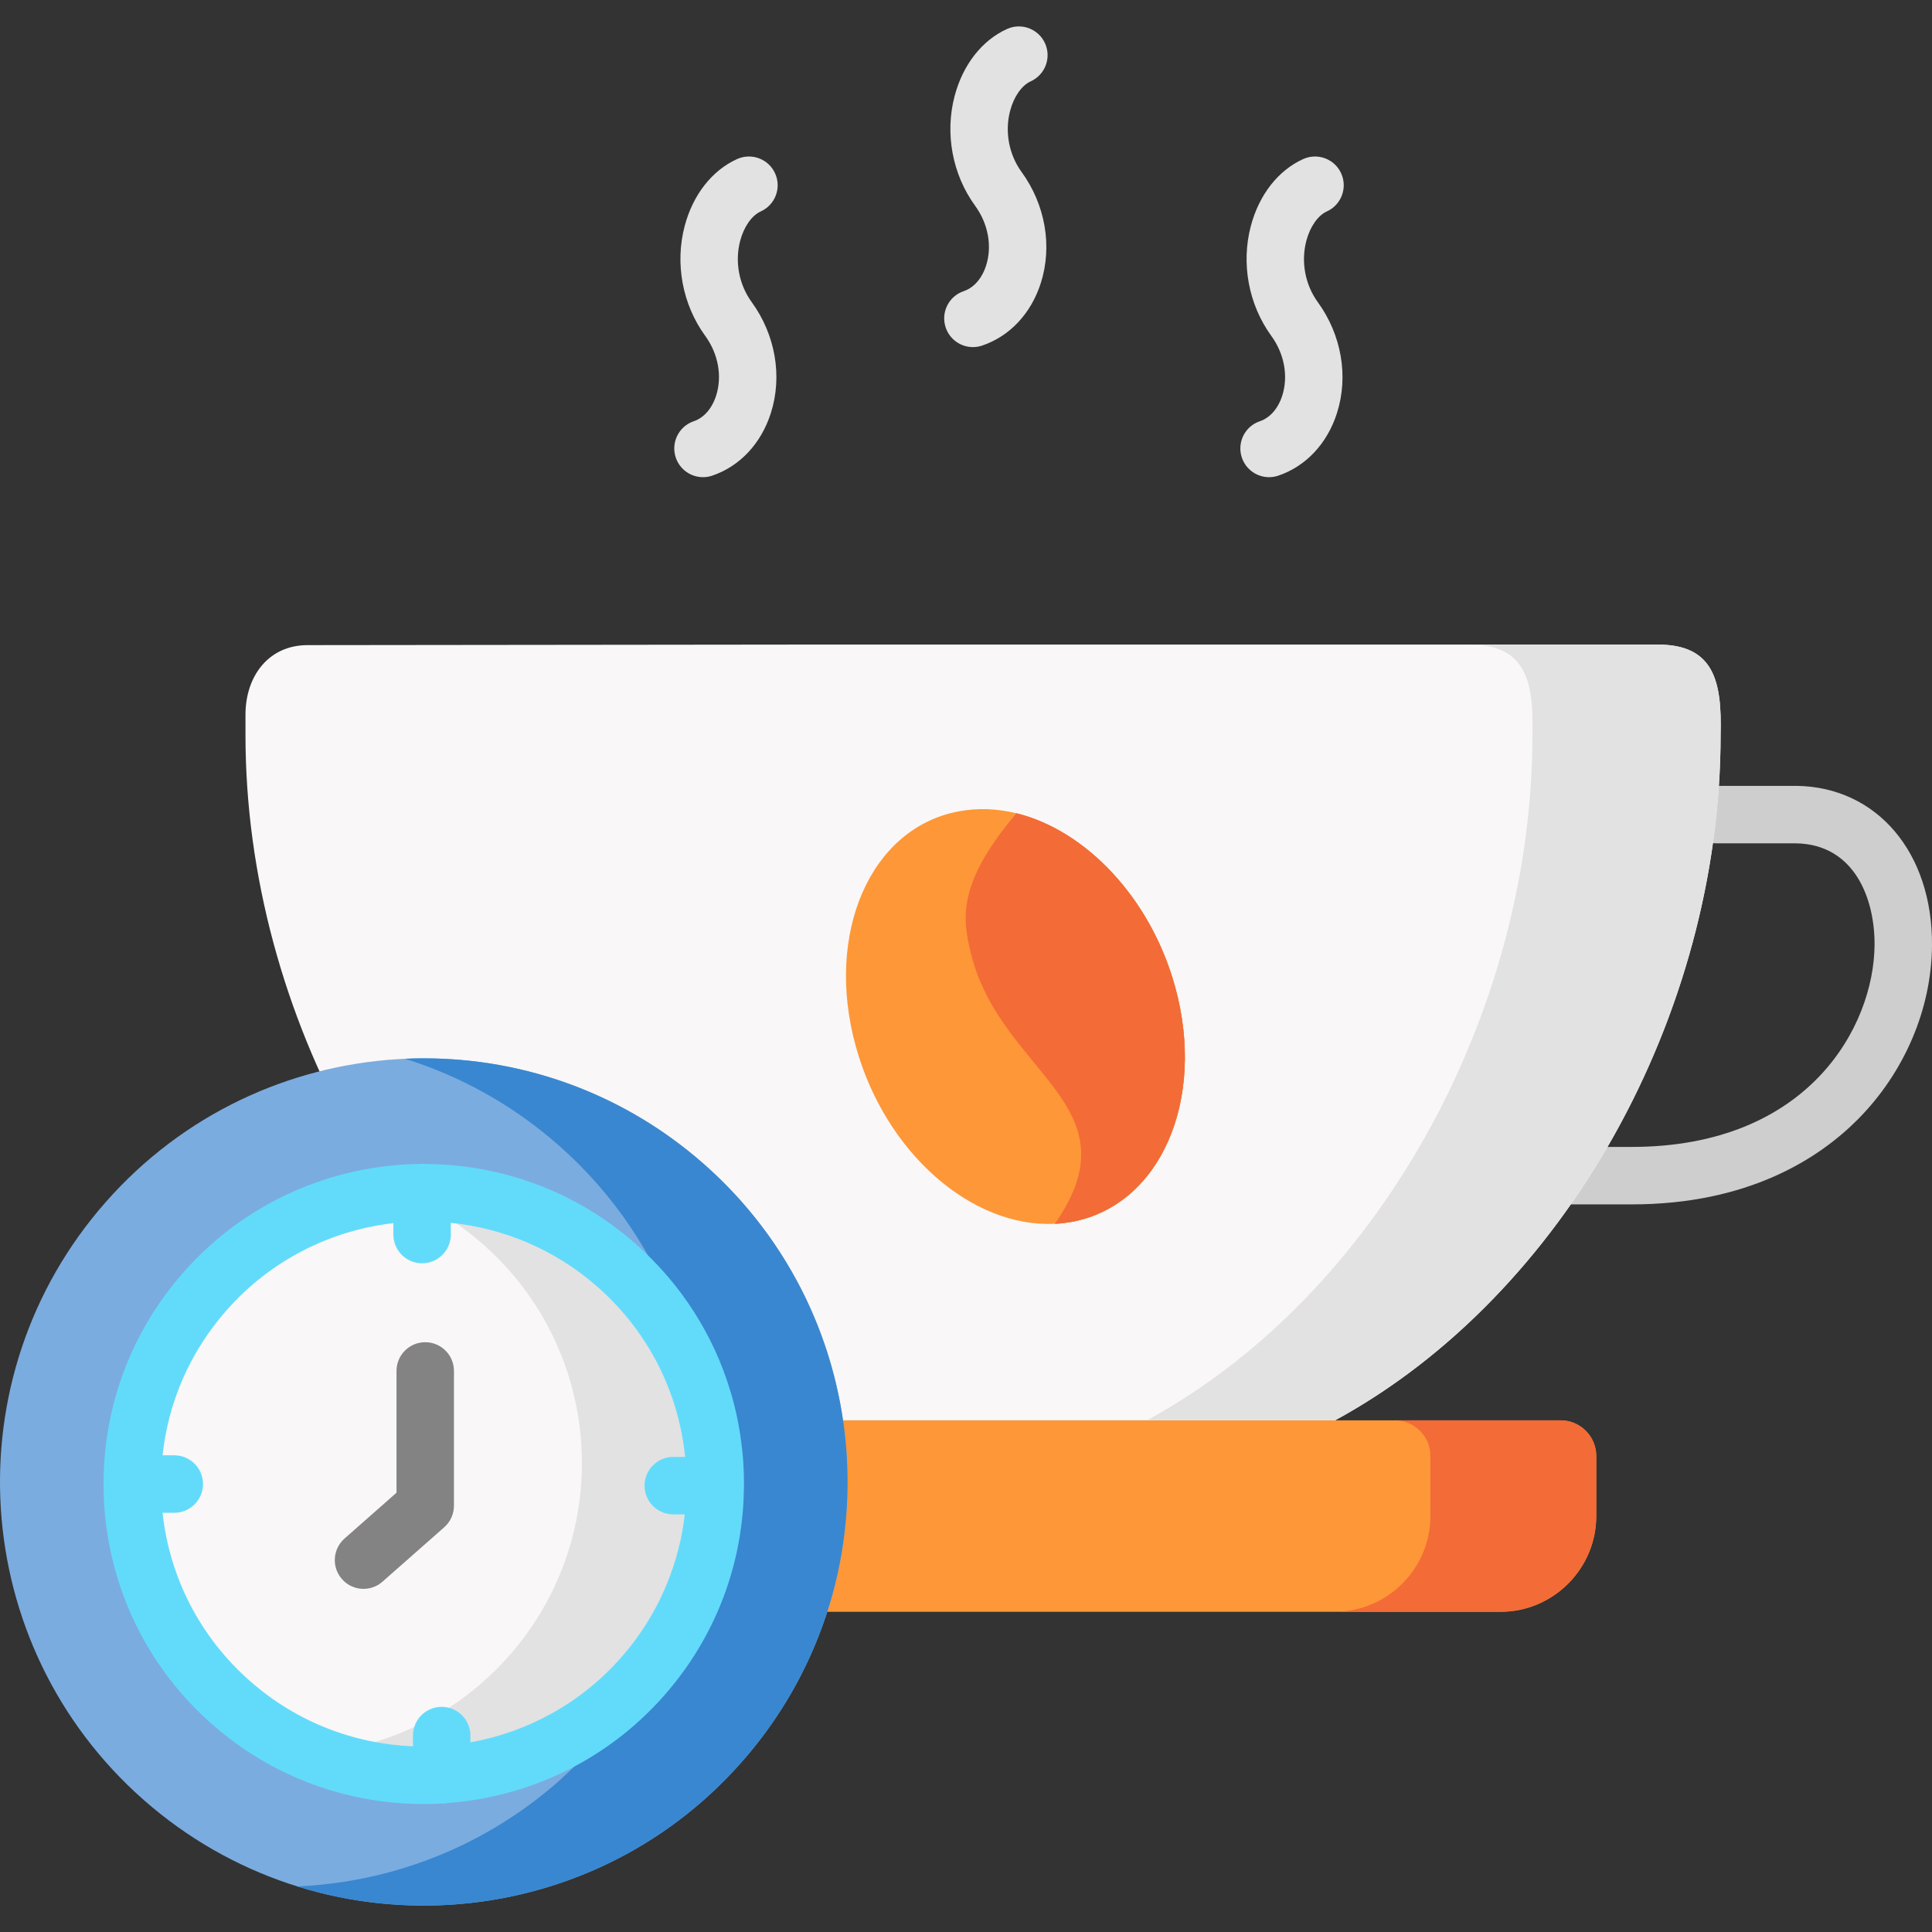 <svg id="Capa_1" enable-background="new 0 0 512 512" height="512" viewBox="0 0 512 512" width="512" xmlns="http://www.w3.org/2000/svg"><rect x="0" y="0" width="512" height="512" fill="#333333" stroke="none"/><g><g><path d="m432.375 319.177h-19.113c-4.204 0-7.611-3.409-7.611-7.615 0-4.205 3.407-7.615 7.611-7.615h19.113c46.965 0 64.245-31.995 64.401-53.502.089-12.279-5.307-26.695-20.804-26.952h-21.091c-4.204 0-7.611-3.409-7.611-7.615s3.407-7.615 7.611-7.615h21.151c.037 0 .073 0 .111.001 21.289.309 36.035 17.7 35.855 42.291-.122 16.852-7.295 33.661-19.682 46.118-10.206 10.267-28.89 22.504-59.941 22.504z" fill="#cecece"/></g><g><path clip-rule="evenodd" d="m413.59 376.409c5.194 0 9.435 4.24 9.435 9.433v15.923c0 13.962-11.426 25.385-25.363 25.385h-270.944c-13.937 0-25.363-11.423-25.363-25.385v-15.923c0-5.192 4.242-9.433 9.435-9.433z" fill="#fe9737" fill-rule="evenodd"/></g><g><path clip-rule="evenodd" d="m353.803 376.409h-186.66c-60.826-33.116-102.088-107.453-102.088-181.559v-5.452c0-10.212 6.117-18.404 16.389-18.433l129.875-.144h50.928 62.355 114.755c14.976 0 16.995 9.894 16.62 23.971-.028 74.164-41.348 148.501-102.174 181.617z" fill="#f9f7f7" fill-rule="evenodd"/></g><g><path clip-rule="evenodd" d="m397.662 427.121c13.937 0 25.363-11.394 25.363-25.356v-15.923c0-5.192-4.242-9.433-9.435-9.433h-43.946c5.194 0 9.435 4.24 9.435 9.433v15.923c0 13.962-11.426 25.356-25.363 25.356z" fill="#f36b37" fill-rule="evenodd"/></g><g><path clip-rule="evenodd" d="m353.803 376.409c55.055-29.971 94.124-93.722 101.078-160.53.721-7.01 1.096-14.048 1.096-21.087.375-14.077-1.645-23.971-16.62-23.971h-49.861c14.976 0 16.995 9.894 16.62 23.971-.029 74.164-41.32 148.501-102.174 181.617z" fill="#e2e2e2" fill-rule="evenodd"/></g><g><path d="m257.832 91.985c-3.181 0-6.147-2.01-7.215-5.194-1.337-3.987.81-8.303 4.795-9.641 2.669-.896 4.824-3.364 5.911-6.769 1.646-5.156.565-11.074-2.893-15.832-6.035-8.283-8.072-19.165-5.447-29.102 2.191-8.292 7.256-14.768 13.895-17.768 3.831-1.733 8.34-.026 10.069 3.806 1.73 3.833.028 8.343-3.804 10.074-2.373 1.072-4.458 4.053-5.443 7.78-1.466 5.551-.331 11.625 3.037 16.248 6.302 8.672 8.202 19.67 5.087 29.428-2.579 8.077-8.254 14.118-15.57 16.574-.803.268-1.62.396-2.422.396z" fill="#e2e2e2"/></g><g><path d="m336.316 126.456c-3.181 0-6.148-2.011-7.215-5.194-1.337-3.987.81-8.303 4.795-9.641 2.669-.896 4.823-3.363 5.911-6.769 1.646-5.156.564-11.074-2.893-15.832-6.033-8.307-8.061-19.2-5.427-29.141 2.192-8.273 7.249-14.735 13.874-17.728 3.83-1.733 8.34-.027 10.069 3.805 1.73 3.833.028 8.343-3.804 10.074-2.362 1.067-4.441 4.038-5.425 7.752-1.473 5.56-.342 11.648 3.026 16.285 6.296 8.662 8.196 19.661 5.081 29.418-2.58 8.078-8.254 14.118-15.57 16.574-.802.269-1.619.397-2.422.397z" fill="#e2e2e2"/></g><g><path d="m186.301 126.456c-3.179 0-6.144-2.008-7.213-5.189-1.341-3.986.803-8.304 4.787-9.645 2.667-.897 4.821-3.371 5.909-6.785 1.644-5.156.566-11.069-2.885-15.818-6.044-8.295-8.083-19.187-5.452-29.128 2.192-8.283 7.262-14.75 13.906-17.745 3.832-1.725 8.34-.019 10.065 3.816 1.726 3.835.019 8.343-3.814 10.07-2.373 1.069-4.458 4.042-5.442 7.758-1.47 5.552-.332 11.633 3.044 16.266 6.294 8.66 8.192 19.652 5.081 29.409-2.578 8.084-8.249 14.132-15.558 16.591-.804.272-1.623.4-2.428.4z" fill="#e2e2e2"/></g><g><path clip-rule="evenodd" d="m28.035 318.543c40.974-46.529 111.956-51.029 158.498-10.067 46.542 40.991 51.044 111.924 10.041 158.453-40.974 46.529-111.956 51.029-158.498 10.067-46.542-40.991-51.044-111.924-10.041-158.453z" fill="#7bacdf" fill-rule="evenodd"/></g><g><path clip-rule="evenodd" d="m186.533 308.475c-21.295-18.75-47.697-27.981-74.012-28.01h-.346c-1.645 0-3.261.029-4.876.115 14.629 4.558 28.508 12.173 40.743 22.933 7.502 6.606 13.908 13.99 19.217 21.923 19.217 28.76 23.892 64.731 13.36 97.126-4.588 14.106-12.09 27.548-22.507 39.404-1.327 1.5-2.655 2.942-4.04 4.327-1.876 1.933-3.838 3.779-5.829 5.567-2.568 2.279-5.223 4.414-7.964 6.433-5.771 4.24-11.888 7.875-18.236 10.904-6.146 2.914-12.552 5.25-19.073 7.01-7.906 2.106-16.014 3.346-24.151 3.721 7.935 2.481 16.072 4.038 24.267 4.702 8.224.663 16.505.433 24.671-.692 7.156-.981 14.254-2.683 21.122-5.048 5.973-2.048 11.773-4.587 17.37-7.644 5.454-3 10.705-6.462 15.668-10.385 5.223-4.125 10.128-8.769 14.658-13.933.693-.779 1.385-1.558 2.049-2.365 8.281-9.952 14.572-20.942 18.9-32.481 15.84-42.375 4.962-91.933-30.991-123.607z" fill="#3987d0" fill-rule="evenodd"/></g><g><path clip-rule="evenodd" d="m54.321 342.226c28.191-32.019 77.013-35.106 109.042-6.923s35.116 76.991 6.925 109.01-77.013 35.106-109.042 6.923c-32.028-28.183-35.116-76.991-6.925-109.01z" fill="#f9f7f7" fill-rule="evenodd"/></g><g><path clip-rule="evenodd" d="m163.363 335.303c-14.802-13.039-33.212-19.385-51.505-19.269-1.847 0-3.693.087-5.54.231 1.876.779 3.722 1.615 5.54 2.538 5.713 2.885 11.138 6.548 16.159 10.962 32.029 28.183 35.116 76.991 6.925 109.01-2.914 3.288-6.031 6.288-9.32 8.971-12.436 10.096-27.383 15.808-42.676 16.991 10.907 4.471 22.564 6.317 34.106 5.625 6.752-.404 13.446-1.702 19.91-3.894 4.819-1.615 9.522-3.721 13.966-6.288 7.098-4.096 13.648-9.375 19.361-15.866 6.579-7.442 11.426-15.837 14.629-24.635 3.059-8.394 4.588-17.192 4.646-25.962.114-21.578-8.744-43.039-26.201-58.414z" fill="#e2e2e2" fill-rule="evenodd"/></g><g><path clip-rule="evenodd" d="m269.375 215.533c-15.928 18.721-14.254 28.154-12.09 37.068 7.877 32.106 44.263 40.125 22.276 71.712 1.529-.058 3.03-.26 4.53-.519 23.372-4.356 35.607-32.221 27.325-62.279-6.492-23.54-23.661-41.454-42.041-45.982z" fill="#d87e49" fill-rule="evenodd"/></g><g><path clip-rule="evenodd" d="m254.111 215.013c-23.372 4.327-35.607 32.221-27.325 62.25 7.733 28.125 30.701 48.173 52.775 47.048 1.529-.058 3.03-.26 4.53-.519 23.372-4.356 35.607-32.221 27.325-62.279-6.492-23.539-23.661-41.452-42.041-45.981-5.05-1.24-10.215-1.471-15.264-.519z" fill="#fe9737" fill-rule="evenodd"/></g><g><path clip-rule="evenodd" d="m269.375 215.533c-15.928 18.721-14.254 28.154-12.09 37.068 7.877 32.106 44.263 40.125 22.276 71.712 1.529-.058 3.03-.26 4.53-.519 23.372-4.356 35.607-32.221 27.325-62.279-6.492-23.54-23.661-41.454-42.041-45.982z" fill="#f36b37" fill-rule="evenodd"/></g><g><path d="m120.302 363.317v35.708c0 2.183-.934 4.264-2.578 5.716l-6.475 5.706-9.885 8.711c-.568.508-1.198.914-1.857 1.208-1.005.467-2.091.701-3.167.701-2.111 0-4.212-.873-5.714-2.589-2.781-3.147-2.476-7.96.67-10.742l2.649-2.335 11.133-9.818v-32.266c0-4.213 3.41-7.615 7.612-7.615 4.212 0 7.612 3.402 7.612 7.615z" fill="#838383"/><path d="m197.158 393.369c0-1.817-.041-3.645-.152-5.483-.081-1.3-.193-2.589-.345-3.868-.558-5.208-1.583-10.305-3.065-15.229-4.496-15.047-13.122-28.57-25.209-39.2-15.984-14.072-35.815-21.006-55.594-21.108-.304-.041-.619-.061-.934-.061-.284 0-.568.02-.842.051-23.098.355-45.973 10.061-62.404 28.722-13.701 15.564-21.089 35.149-21.16 55.688 0 .132-.02.264-.02.406 0 .091.01.173.02.264 0 1.695.041 3.391.152 5.097 1.441 22.631 11.6 43.332 28.619 58.308 16.096 14.163 36.109 21.128 56.041 21.128 1.502 0 3.004-.041 4.496-.122.101 0 .193.01.294.01.528 0 1.035-.051 1.532-.152 21.373-1.584 42.168-11.168 57.411-28.479 4.009-4.548 7.48-9.442 10.372-14.61 2.74-4.863 4.973-9.96 6.668-15.229 2.639-8.102 4.019-16.6 4.11-25.27.01-.173.03-.345.03-.518.001-.111-.02-.233-.02-.345zm-28.893 41.363c-1.157 1.564-2.385 3.076-3.684 4.548-10.788 12.254-24.966 19.778-39.915 22.458v-1.787c0-4.213-3.41-7.615-7.612-7.615-4.212 0-7.612 3.401-7.612 7.615v2.843c-15.416-.629-30.72-6.315-43.172-17.28-13.153-11.564-21.302-27.311-23.19-44.612h3.106c4.202 0 7.612-3.411 7.612-7.615 0-4.213-3.41-7.615-7.612-7.615h-3.106c1.522-14.173 7.337-27.504 16.948-38.418 11.823-13.422 27.706-21.189 44.218-23.108v3.026c0 4.203 3.41 7.615 7.612 7.615s7.612-3.411 7.612-7.615v-3.107c13.934 1.421 27.574 7.016 38.869 16.955 8.718 7.676 15.243 17.179 19.201 27.768 1.817 4.873 3.095 9.97 3.785 15.229.091.69.173 1.381.244 2.081h-3.146c-4.202 0-7.611 3.411-7.611 7.615 0 4.203 3.41 7.615 7.611 7.615h3.055c-.721 6.274-2.273 12.376-4.648 18.174-2.171 5.382-5.043 10.489-8.565 15.23z" fill="#62dbfb"/></g></g></svg>